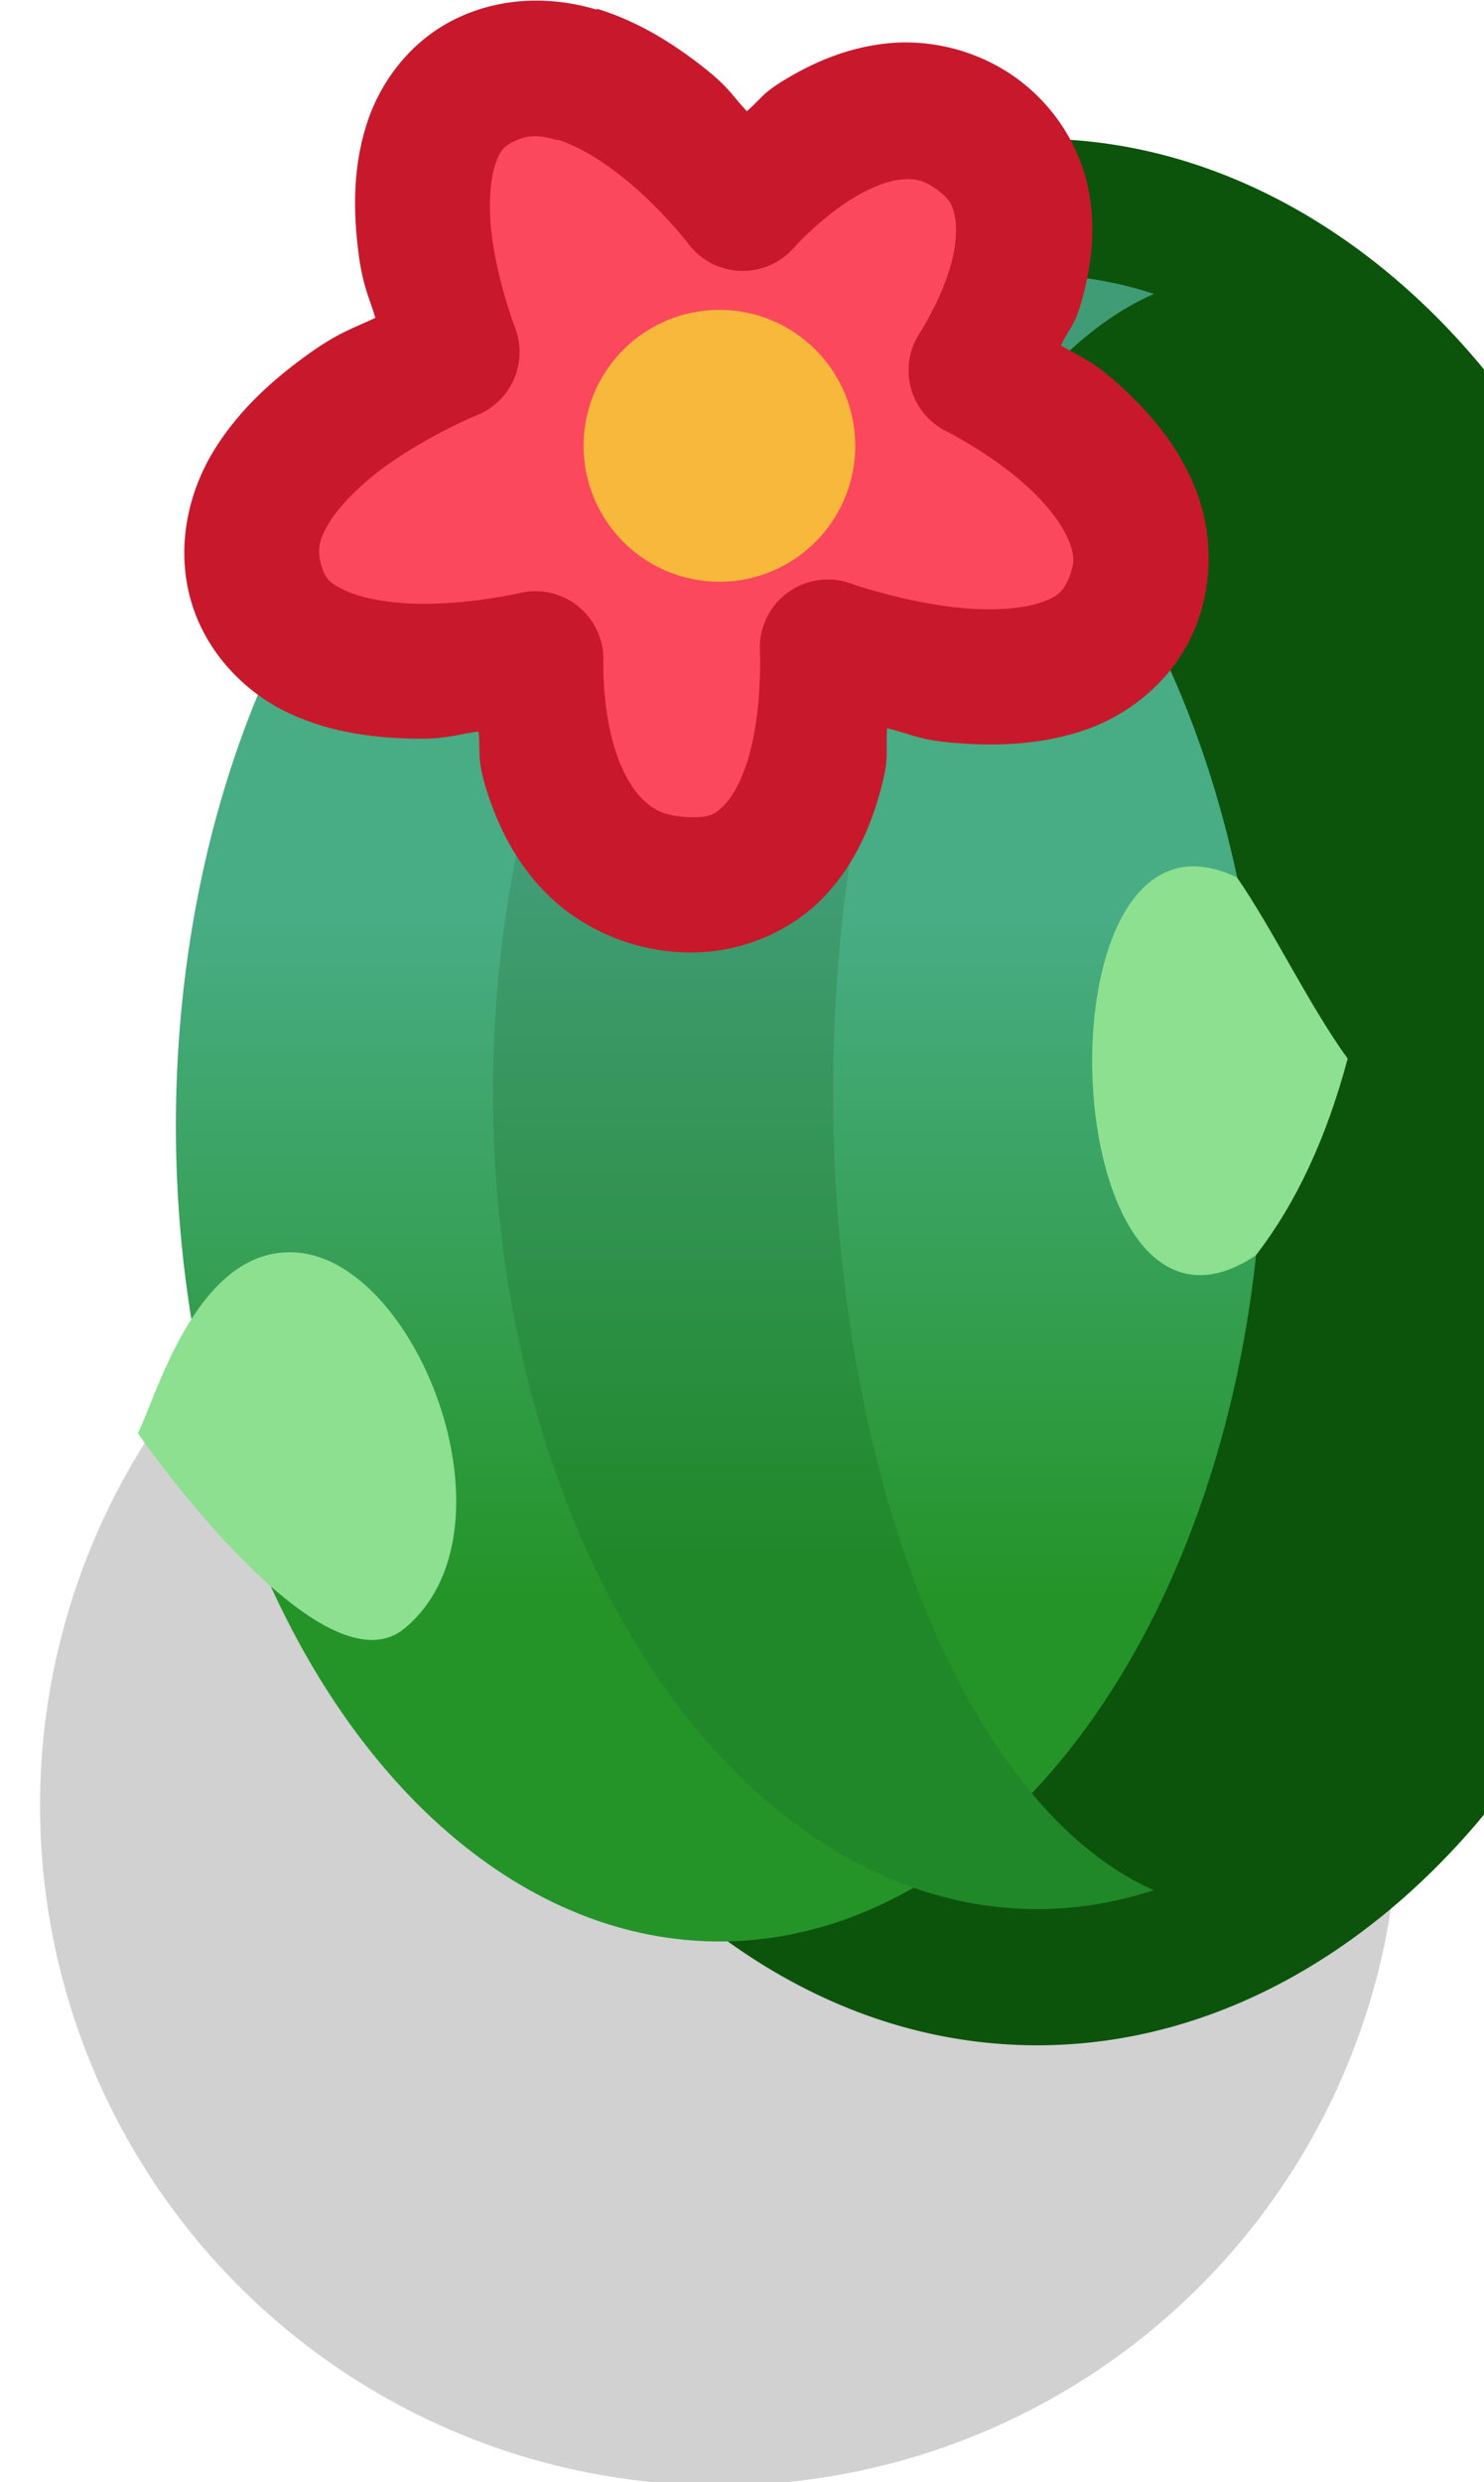 <?xml version="1.0" encoding="UTF-8" standalone="no"?>
<svg
   xmlns:dc="http://purl.org/dc/elements/1.1/"
   xmlns:cc="http://creativecommons.org/ns#"
   xmlns:rdf="http://www.w3.org/1999/02/22-rdf-syntax-ns#"
   xmlns:svg="http://www.w3.org/2000/svg"
   xmlns="http://www.w3.org/2000/svg"
   xmlns:xlink="http://www.w3.org/1999/xlink"
   xmlns:sodipodi="http://sodipodi.sourceforge.net/DTD/sodipodi-0.dtd"
   xmlns:inkscape="http://www.inkscape.org/namespaces/inkscape"
   sodipodi:docname="cactus.svg"
   inkscape:version="1.0 (4035a4fb49, 2020-05-01)"
   id="svg3893"
   version="1.1"
   viewBox="0 0 0.289 0.483"
   height="0.483mm"
   width="0.289mm">
  <defs
     id="defs3887">
    <linearGradient
       inkscape:collect="always"
       xlink:href="#linearGradient7043"
       id="linearGradient8503"
       x1="786.342"
       y1="-83.873"
       x2="786.342"
       y2="-81.227"
       gradientUnits="userSpaceOnUse" />
    <linearGradient
       inkscape:collect="always"
       id="linearGradient7043">
      <stop
         style="stop-color:#48ac84;stop-opacity:1"
         offset="0"
         id="stop7039" />
      <stop
         style="stop-color:#249428;stop-opacity:1"
         offset="1"
         id="stop7041" />
    </linearGradient>
    <linearGradient
       inkscape:collect="always"
       xlink:href="#linearGradient7049"
       id="linearGradient8509"
       gradientUnits="userSpaceOnUse"
       x1="786.342"
       y1="-83.873"
       x2="786.342"
       y2="-81.227"
       gradientTransform="scale(3.78)" />
    <linearGradient
       inkscape:collect="always"
       id="linearGradient7049">
      <stop
         style="stop-color:#409c74;stop-opacity:1"
         offset="0"
         id="stop7045" />
      <stop
         style="stop-color:#208828;stop-opacity:1"
         offset="1"
         id="stop7047" />
    </linearGradient>
  </defs>
  <sodipodi:namedview
     inkscape:window-maximized="1"
     inkscape:window-y="-8"
     inkscape:window-x="-8"
     inkscape:window-height="1057"
     inkscape:window-width="1920"
     fit-margin-bottom="0"
     fit-margin-right="0"
     fit-margin-left="0"
     fit-margin-top="0"
     showgrid="false"
     inkscape:document-rotation="0"
     inkscape:current-layer="layer1"
     inkscape:document-units="px"
     inkscape:cy="1.667174"
     inkscape:cx="2.3729553"
     inkscape:zoom="179.2"
     inkscape:pageshadow="2"
     inkscape:pageopacity="0.0"
     borderopacity="1.0"
     bordercolor="#666666"
     pagecolor="#ffffff"
     id="base" />
  <g
     transform="translate(-18.281,-214.391)"
     id="layer1"
     inkscape:groupmode="layer"
     inkscape:label="Layer 1">
    <g
       transform="matrix(0.05,0,0,0.05,-20.896,218.764)"
       id="g8620">
      <ellipse
         ry="2.646"
         rx="2.646"
         cy="-80.433"
         cx="786.342"
         id="ellipse3144-2-1"
         style="opacity:1;fill:#000000;fill-opacity:0.18;fill-rule:nonzero;stroke:none;stroke-width:1.058;stroke-linecap:round;stroke-linejoin:round;stroke-miterlimit:4;stroke-dasharray:none;stroke-dashoffset:0;stroke-opacity:1;paint-order:markers fill stroke" />
      <path
         transform="scale(0.265)"
         d="m 2972,-328 c -3.02,10e-6 -5.612,1.844 -7.32,4.406 -1.708,2.562 -2.68,5.92 -2.68,9.594 3e-4,0.825 0.095,1.641 0.197,2.453 -0.096,0.197 -0.232,0.425 -0.301,0.588 -0.149,0.351 -0.291,0.679 -0.234,0.568 a 2,2 0 0 0 0.139,2.062 c 0.28,0.4 1.061,1.352 1.951,2.225 1.739,3.586 4.723,6.103 8.248,6.104 2.689,1.9e-4 5.077,-1.479 6.762,-3.631 1.628,-2.08 2.671,-4.844 3.055,-7.945 0.563,-0.889 1.077,-1.814 1.365,-2.891 a 2,2 0 0 0 -0.312,-1.691 c -0.354,-0.489 -0.852,-1.466 -1.449,-2.379 -0.621,-2.569 -1.695,-4.826 -3.225,-6.502 -1.629,-1.785 -3.808,-2.961 -6.195,-2.961 z"
         style="color:#000000;font-style:normal;font-variant:normal;font-weight:normal;font-stretch:normal;font-size:medium;line-height:normal;font-family:sans-serif;font-variant-ligatures:normal;font-variant-position:normal;font-variant-caps:normal;font-variant-numeric:normal;font-variant-alternates:normal;font-variant-east-asian:normal;font-feature-settings:normal;font-variation-settings:normal;text-indent:0;text-align:start;text-decoration:none;text-decoration-line:none;text-decoration-style:solid;text-decoration-color:#000000;letter-spacing:normal;word-spacing:normal;text-transform:none;writing-mode:lr-tb;direction:ltr;text-orientation:mixed;dominant-baseline:auto;baseline-shift:baseline;text-anchor:start;white-space:normal;shape-padding:0;shape-margin:0;inline-size:0;clip-rule:nonzero;display:inline;overflow:visible;visibility:visible;isolation:auto;mix-blend-mode:normal;color-interpolation:sRGB;color-interpolation-filters:linearRGB;solid-color:#000000;solid-opacity:1;vector-effect:none;fill:#0c540c;fill-opacity:1;fill-rule:nonzero;stroke:none;stroke-width:4;stroke-linecap:round;stroke-linejoin:round;stroke-miterlimit:4;stroke-dasharray:none;stroke-dashoffset:0;stroke-opacity:1;paint-order:markers stroke fill;color-rendering:auto;image-rendering:auto;shape-rendering:auto;text-rendering:auto;enable-background:accumulate;stop-color:#000000"
         id="path8532" />
      <ellipse
         style="opacity:1;fill:url(#linearGradient8503);fill-opacity:1;stroke:none;stroke-width:2.117;stroke-linecap:round;stroke-linejoin:round;stroke-miterlimit:4;stroke-dasharray:none;paint-order:markers stroke fill"
         id="ellipse8485"
         cx="786.342"
         cy="-83.079"
         rx="2.117"
         ry="3.175" />
      <path
         transform="scale(0.265)"
         d="m 2972,-326 a 8,12 0 0 0 -8,12 8,12 0 0 0 8,12 8,12 0 0 0 1.713,-0.279 A 6,12 0 0 1 2969,-314 6,12 0 0 1 2973.715,-325.721 8,12 0 0 0 2972,-326 Z"
         style="opacity:1;fill:url(#linearGradient8509);fill-opacity:1;stroke:none;stroke-width:8;stroke-linecap:round;stroke-linejoin:round;stroke-miterlimit:4;stroke-dasharray:none;paint-order:markers stroke fill"
         id="ellipse8505" />
      <path
         style="color:#000000;font-style:normal;font-variant:normal;font-weight:normal;font-stretch:normal;font-size:medium;line-height:normal;font-family:sans-serif;font-variant-ligatures:normal;font-variant-position:normal;font-variant-caps:normal;font-variant-numeric:normal;font-variant-alternates:normal;font-variant-east-asian:normal;font-feature-settings:normal;font-variation-settings:normal;text-indent:0;text-align:start;text-decoration:none;text-decoration-line:none;text-decoration-style:solid;text-decoration-color:#000000;letter-spacing:normal;word-spacing:normal;text-transform:none;writing-mode:lr-tb;direction:ltr;text-orientation:mixed;dominant-baseline:auto;baseline-shift:baseline;text-anchor:start;white-space:normal;shape-padding:0;shape-margin:0;inline-size:0;clip-rule:nonzero;display:inline;overflow:visible;visibility:visible;isolation:auto;mix-blend-mode:normal;color-interpolation:sRGB;color-interpolation-filters:linearRGB;solid-color:#000000;solid-opacity:1;vector-effect:none;fill:#fc485c;fill-opacity:1;fill-rule:nonzero;stroke:none;stroke-width:0.529;stroke-linecap:butt;stroke-linejoin:round;stroke-miterlimit:4;stroke-dasharray:none;stroke-dashoffset:0;stroke-opacity:1;color-rendering:auto;image-rendering:auto;shape-rendering:auto;text-rendering:auto;enable-background:accumulate;stop-color:#000000"
         d="m 785.303,-86.092 c 0,0 -0.334,-0.84 0.133,-1.059 0.467,-0.219 0.998,0.481 0.998,0.481 0,0 0.486,-0.571 0.907,-0.269 0.422,0.302 0.003,0.919 0.003,0.919 0,0 0.82,0.394 0.605,0.911 -0.215,0.517 -1.184,0.169 -1.184,0.169 0,0 0.063,0.956 -0.558,0.923 -0.621,-0.033 -0.579,-0.88 -0.579,-0.88 0,0 -0.95,0.229 -1.092,-0.302 -0.142,-0.531 0.766,-0.893 0.766,-0.893 z"
         id="path8514" />
      <path
         style="color:#000000;font-style:normal;font-variant:normal;font-weight:normal;font-stretch:normal;font-size:medium;line-height:normal;font-family:sans-serif;font-variant-ligatures:normal;font-variant-position:normal;font-variant-caps:normal;font-variant-numeric:normal;font-variant-alternates:normal;font-variant-east-asian:normal;font-feature-settings:normal;font-variation-settings:normal;text-indent:0;text-align:start;text-decoration:none;text-decoration-line:none;text-decoration-style:solid;text-decoration-color:#000000;letter-spacing:normal;word-spacing:normal;text-transform:none;writing-mode:lr-tb;direction:ltr;text-orientation:mixed;dominant-baseline:auto;baseline-shift:baseline;text-anchor:start;white-space:normal;shape-padding:0;shape-margin:0;inline-size:0;clip-rule:nonzero;display:inline;overflow:visible;visibility:visible;isolation:auto;mix-blend-mode:normal;color-interpolation:sRGB;color-interpolation-filters:linearRGB;solid-color:#000000;solid-opacity:1;vector-effect:none;fill:#c8182c;fill-opacity:1;fill-rule:nonzero;stroke:none;stroke-width:0.529;stroke-linecap:butt;stroke-linejoin:round;stroke-miterlimit:4;stroke-dasharray:none;stroke-dashoffset:0;stroke-opacity:1;color-rendering:auto;image-rendering:auto;shape-rendering:auto;text-rendering:auto;enable-background:accumulate;stop-color:#000000"
         d="m 785.865,-87.422 c -0.161,-0.049 -0.358,-0.055 -0.541,0.031 -0.187,0.087 -0.307,0.256 -0.357,0.418 -0.051,0.162 -0.05,0.32 -0.035,0.461 0.017,0.158 0.041,0.194 0.07,0.289 -0.097,0.046 -0.151,0.058 -0.295,0.166 -0.122,0.091 -0.246,0.205 -0.338,0.357 -0.092,0.153 -0.144,0.36 -0.088,0.568 0.056,0.208 0.211,0.363 0.371,0.441 0.16,0.078 0.324,0.1 0.475,0.105 0.148,0.005 0.174,-0.013 0.277,-0.027 0.008,0.09 -0.006,0.106 0.029,0.221 0.042,0.135 0.11,0.283 0.234,0.408 0.124,0.125 0.31,0.219 0.525,0.23 0.223,0.012 0.427,-0.08 0.555,-0.213 0.127,-0.133 0.189,-0.289 0.227,-0.434 0.03,-0.116 0.015,-0.131 0.021,-0.225 0.102,0.025 0.12,0.045 0.26,0.057 0.156,0.013 0.329,0.01 0.502,-0.047 0.173,-0.057 0.351,-0.191 0.436,-0.395 0.081,-0.195 0.065,-0.404 -0.004,-0.564 -0.068,-0.161 -0.176,-0.283 -0.283,-0.381 -0.112,-0.103 -0.148,-0.108 -0.234,-0.16 0.036,-0.073 0.056,-0.078 0.084,-0.184 0.033,-0.122 0.055,-0.267 0.023,-0.424 -0.031,-0.157 -0.126,-0.321 -0.283,-0.434 -0.157,-0.112 -0.343,-0.15 -0.502,-0.133 -0.159,0.017 -0.291,0.077 -0.4,0.143 -0.087,0.053 -0.086,0.069 -0.145,0.121 -0.065,-0.07 -0.071,-0.095 -0.178,-0.178 -0.112,-0.087 -0.246,-0.172 -0.406,-0.221 z m -0.152,0.506 c 0.07,0.021 0.157,0.072 0.236,0.133 0.158,0.122 0.273,0.273 0.273,0.273 a 0.265,0.265 0 0 0 0.412,0.012 c 0,0 0.103,-0.115 0.232,-0.193 0.065,-0.039 0.131,-0.065 0.182,-0.07 0.051,-0.005 0.085,-0.001 0.139,0.037 0.054,0.039 0.063,0.063 0.072,0.107 0.009,0.044 0.005,0.112 -0.014,0.182 -0.038,0.14 -0.121,0.268 -0.121,0.268 a 0.265,0.265 0 0 0 0.105,0.387 c 0,0 0.176,0.088 0.318,0.219 0.071,0.065 0.127,0.139 0.152,0.197 0.025,0.059 0.03,0.091 0.004,0.154 -0.023,0.054 -0.044,0.073 -0.113,0.096 -0.069,0.023 -0.18,0.031 -0.293,0.021 -0.226,-0.019 -0.443,-0.096 -0.443,-0.096 a 0.265,0.265 0 0 0 -0.354,0.268 c 0,0 0.009,0.207 -0.039,0.389 -0.024,0.091 -0.062,0.166 -0.098,0.203 -0.036,0.037 -0.057,0.053 -0.145,0.049 -0.095,-0.005 -0.135,-0.03 -0.178,-0.072 -0.042,-0.043 -0.08,-0.113 -0.105,-0.193 -0.05,-0.161 -0.045,-0.336 -0.045,-0.336 a 0.265,0.265 0 0 0 -0.326,-0.271 c 0,0 -0.21,0.049 -0.42,0.041 -0.105,-0.004 -0.205,-0.024 -0.264,-0.053 -0.058,-0.028 -0.075,-0.045 -0.09,-0.102 -0.015,-0.057 -0.007,-0.094 0.031,-0.158 0.039,-0.064 0.114,-0.141 0.201,-0.207 0.175,-0.131 0.375,-0.213 0.375,-0.213 a 0.265,0.265 0 0 0 0.148,-0.344 c 0,0 -0.071,-0.184 -0.092,-0.377 -0.01,-0.096 -0.004,-0.191 0.014,-0.248 0.018,-0.057 0.031,-0.076 0.078,-0.098 0.05,-0.024 0.094,-0.025 0.164,-0.004 z"
         id="path8516" />
      <path
         style="opacity:1;fill:#8ce090;fill-opacity:1;stroke:none;stroke-width:0.265px;stroke-linecap:butt;stroke-linejoin:miter;stroke-opacity:1"
         d="m 784.7,-82.585 c -0.392,-0.034 -0.551,0.563 -0.623,0.703 0.116,0.166 0.74,1.005 1.038,0.76 0.458,-0.376 0.058,-1.422 -0.415,-1.463 z"
         id="path8489"
         sodipodi:nodetypes="scss" />
      <path
         style="opacity:1;fill:#8ce090;fill-opacity:1;stroke:none;stroke-width:0.265px;stroke-linecap:butt;stroke-linejoin:miter;stroke-opacity:1"
         d="m 788.358,-84.045 c 0.139,0.2 0.279,0.495 0.431,0.705 -0.081,0.304 -0.199,0.561 -0.358,0.766 -0.792,0.528 -0.879,-1.862 -0.073,-1.471 z"
         id="path8491"
         sodipodi:nodetypes="cccc" />
      <circle
         style="opacity:1;fill:#f8b83c;fill-opacity:1;stroke:none;stroke-width:1.058;stroke-linecap:round;stroke-linejoin:round;stroke-miterlimit:4;stroke-dasharray:none;paint-order:markers stroke fill"
         id="circle8495"
         cx="786.342"
         cy="-85.725"
         r="0.529" />
    </g>
  </g>
</svg>
